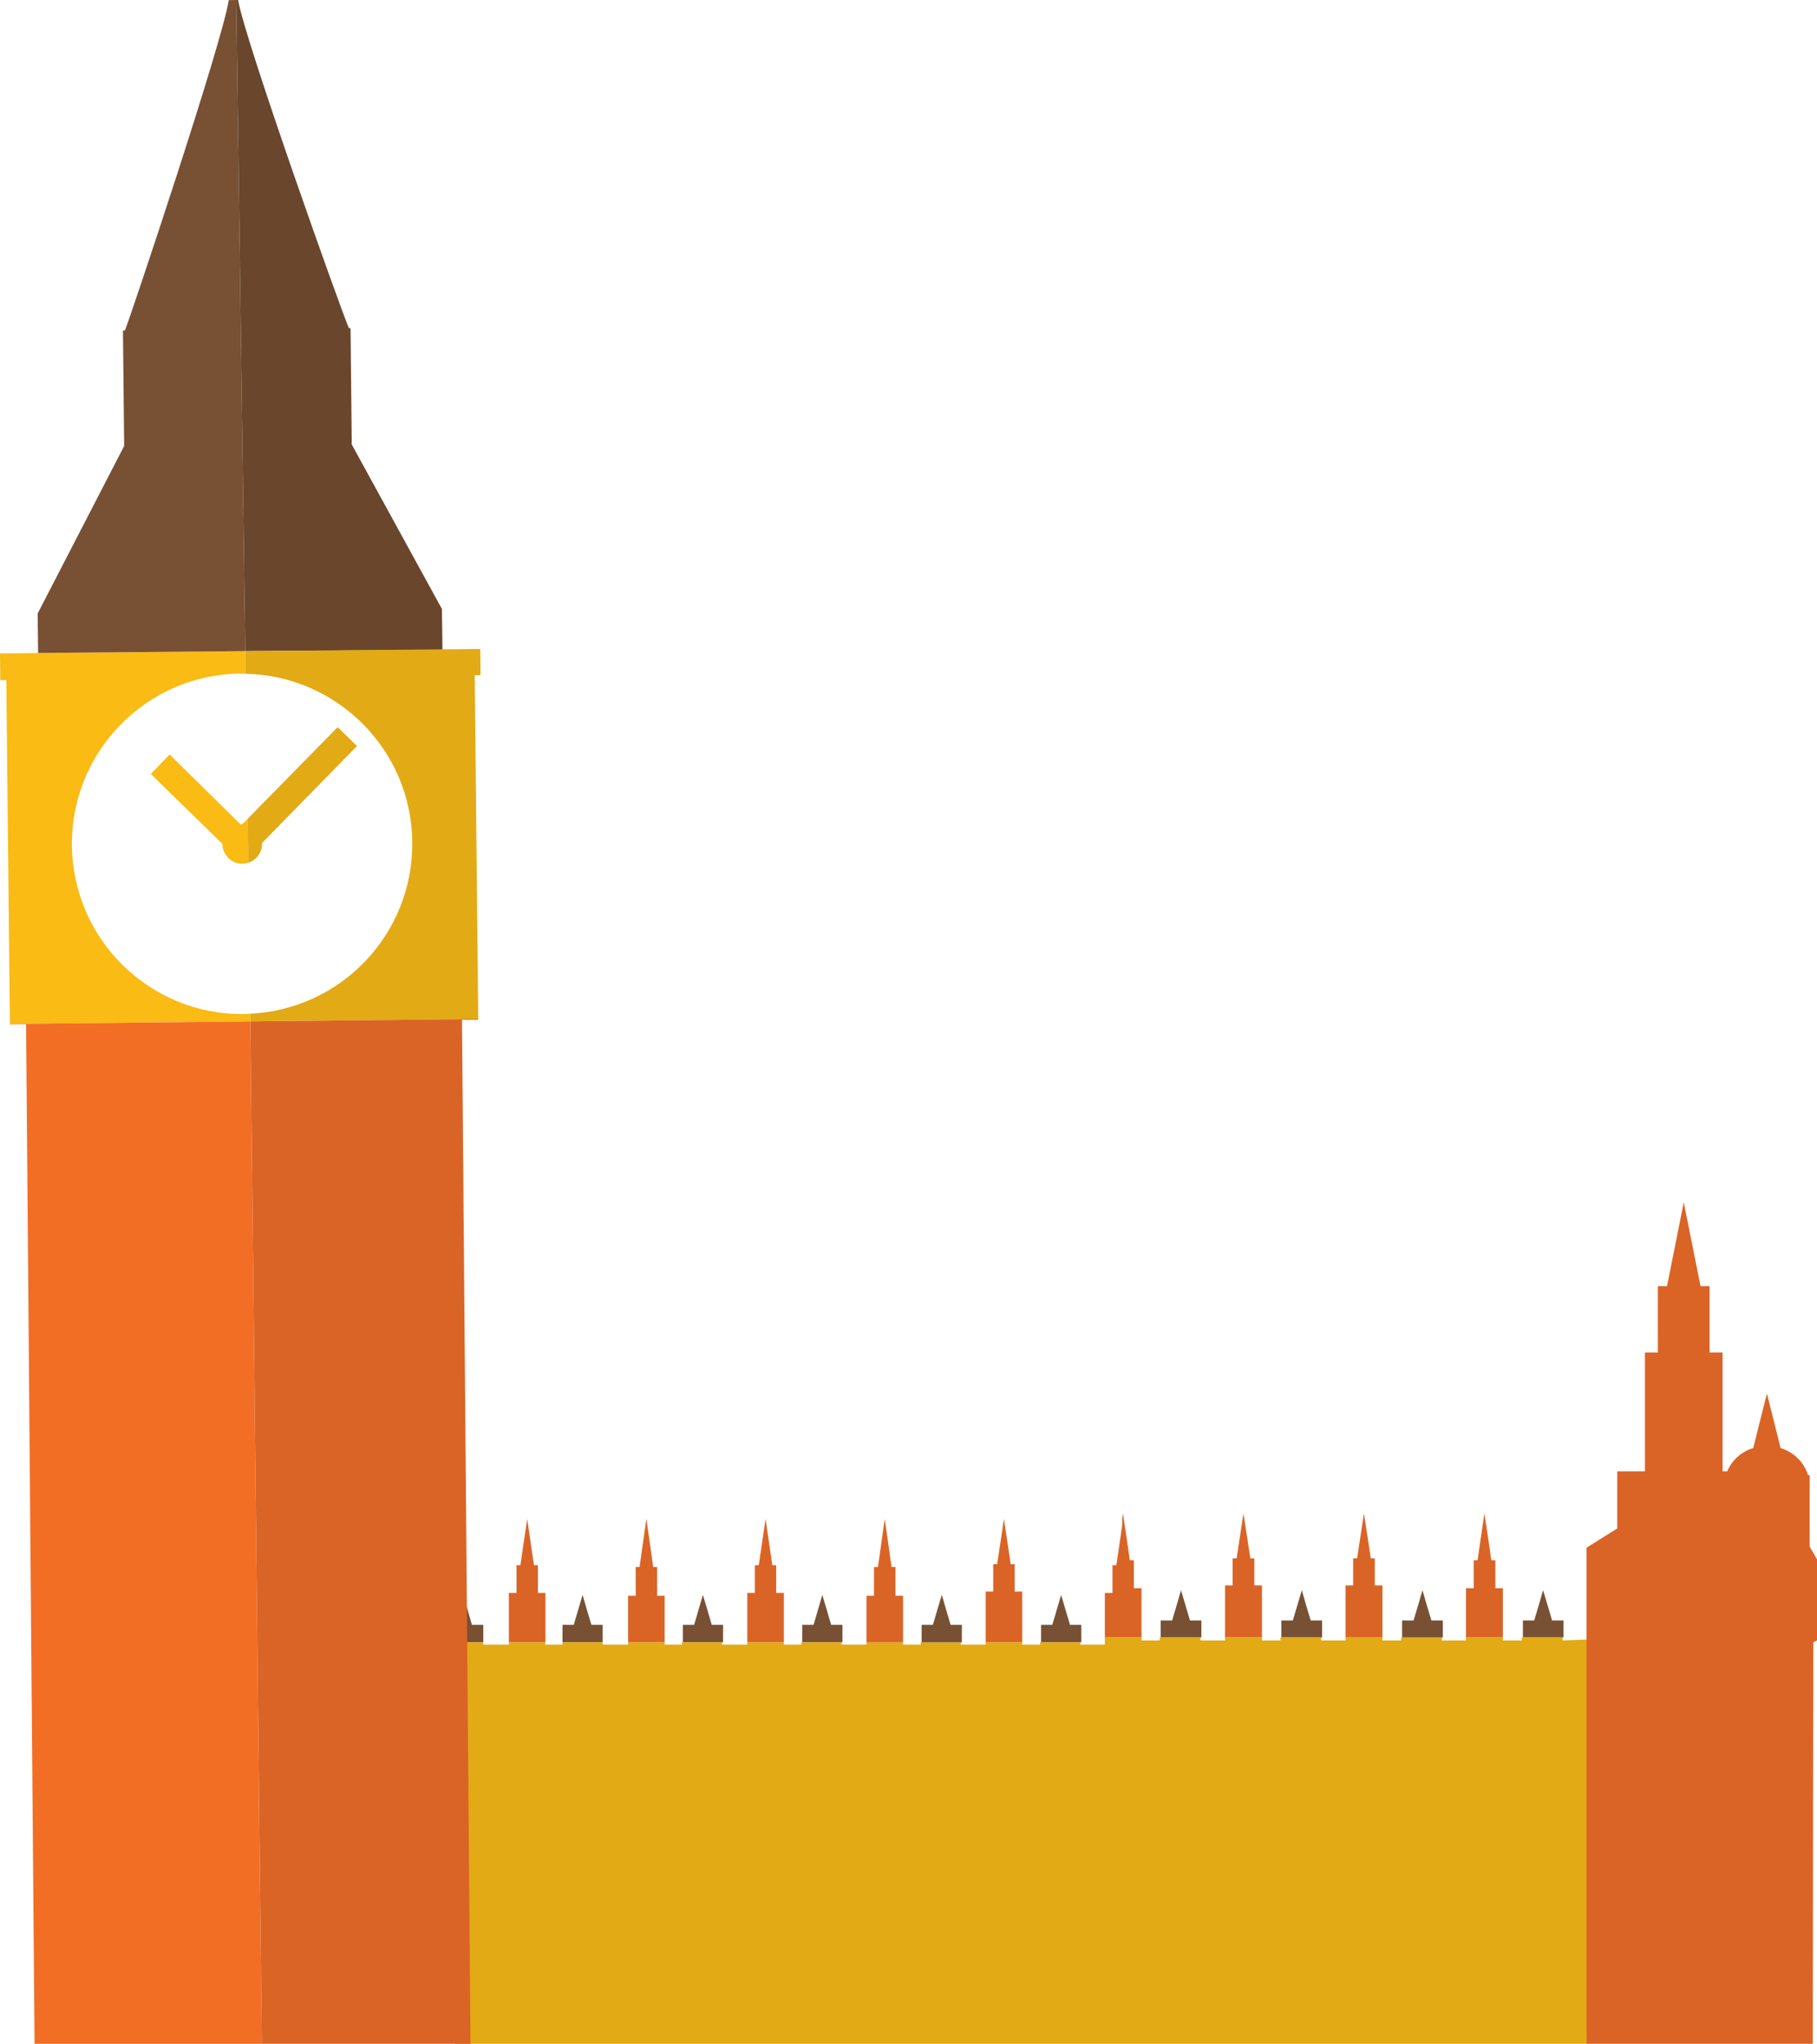 <?xml version="1.0" encoding="iso-8859-1"?>
<!-- Generator: Adobe Illustrator 17.0.0, SVG Export Plug-In . SVG Version: 6.00 Build 0)  -->
<!DOCTYPE svg PUBLIC "-//W3C//DTD SVG 1.1//EN" "http://www.w3.org/Graphics/SVG/1.1/DTD/svg11.dtd">
<svg version="1.1" id="Objects1" xmlns="http://www.w3.org/2000/svg" xmlns:xlink="http://www.w3.org/1999/xlink" x="0px" y="0px"
	 width="127.052px" height="142.895px" viewBox="0 0 127.052 142.895" style="enable-background:new 0 0 127.052 142.895;"
	 xml:space="preserve">
<g>
	<g>
		<polygon style="fill:#785033;" points="50.558,113.603 49.769,113.603 49.473,112.591 49.149,111.509 48.833,112.591 
			48.538,113.603 47.747,113.603 47.747,114.823 50.558,114.823 		"/>
		<polygon style="fill:#DA6426;" points="46.474,111.568 45.948,111.568 45.948,109.556 45.675,109.556 45.468,108.095 
			45.199,106.194 44.924,108.095 44.723,109.556 44.45,109.556 44.45,111.568 43.919,111.568 43.919,114.823 46.474,114.823 		"/>
		<polygon style="fill:#785033;" points="33.793,113.603 33.001,113.603 32.706,112.591 32.385,111.509 32.071,112.591 
			31.819,113.44 31.819,114.823 33.793,114.823 		"/>
		<polygon style="fill:#DA6426;" points="38.14,111.37 37.614,111.37 37.614,109.433 37.339,109.433 37.131,108.03 36.867,106.194 
			36.593,108.03 36.389,109.433 36.116,109.433 36.116,111.37 35.583,111.37 35.583,114.823 38.14,114.823 		"/>
		<polygon style="fill:#785033;" points="42.14,113.603 41.354,113.603 41.051,112.591 40.737,111.509 40.417,112.591 
			40.119,113.603 39.333,113.603 39.333,114.823 42.14,114.823 		"/>
		<polygon style="fill:#DA6426;" points="54.813,111.37 54.274,111.37 54.274,109.433 54.004,109.433 53.8,108.03 53.531,106.194 
			53.262,108.03 53.056,109.433 52.779,109.433 52.779,111.37 52.254,111.37 52.254,114.823 54.813,114.823 		"/>
		<polygon style="fill:#785033;" points="75.607,113.603 74.818,113.603 74.518,112.591 74.198,111.509 73.881,112.591 
			73.582,113.603 72.795,113.603 72.795,114.823 75.607,114.823 		"/>
		<polygon style="fill:#785033;" points="58.909,113.603 58.117,113.603 57.822,112.591 57.5,111.509 57.47,111.613 57.185,112.591 
			56.887,113.603 56.095,113.603 56.095,114.823 58.909,114.823 		"/>
		<polygon style="fill:#DA6426;" points="71.479,111.273 70.95,111.273 70.95,109.367 70.675,109.367 70.468,107.993 
			70.199,106.194 69.932,107.993 69.724,109.367 69.451,109.367 69.451,111.273 68.925,111.273 68.925,114.823 71.479,114.823 		"/>
		<polygon style="fill:#785033;" points="84.004,113.298 83.207,113.298 82.906,112.275 82.581,111.181 82.265,112.275 
			81.96,113.298 81.161,113.298 81.161,114.484 84.004,114.484 		"/>
		<polygon style="fill:#DA6426;" points="88.243,110.846 87.708,110.846 87.708,108.961 87.431,108.961 87.222,107.596 
			86.948,105.812 86.674,107.596 86.469,108.961 86.191,108.961 86.191,110.846 85.659,110.846 85.659,114.484 88.243,114.484 		"/>
		<polygon style="fill:#785033;" points="92.446,113.298 91.648,113.298 91.342,112.275 91.03,111.181 90.704,112.275 
			90.399,113.298 89.599,113.298 89.599,114.484 92.446,114.484 		"/>
		<polygon style="fill:#DA6426;" points="79.819,111.043 79.283,111.043 79.283,109.086 79.005,109.086 78.798,107.665 
			78.522,105.812 78.473,106.161 78.473,106.597 78.268,108.03 78.06,109.433 77.787,109.433 77.787,111.37 77.255,111.37 
			77.255,114.484 79.819,114.484 		"/>
		<polygon style="fill:#785033;" points="109.328,113.298 108.526,113.298 108.227,112.275 107.899,111.181 107.582,112.275 
			107.278,113.298 106.487,113.298 106.487,114.484 109.328,114.484 		"/>
		<polygon style="fill:#DA6426;" points="105.089,111.043 104.561,111.043 104.561,109.086 104.28,109.086 104.075,107.665 
			103.797,105.812 103.523,107.665 103.319,109.086 103.046,109.086 103.046,111.043 102.508,111.043 102.508,114.484 
			105.089,114.484 		"/>
		<polygon style="fill:#E2AA15;" points="111.11,114.626 109.26,114.694 109.26,114.484 106.419,114.484 106.419,114.694 
			105.089,114.694 105.089,114.484 102.508,114.484 102.508,114.694 100.822,114.694 100.822,114.484 97.975,114.484 
			97.975,114.694 96.666,114.694 96.666,114.484 94.086,114.484 94.086,114.694 92.378,114.694 92.378,114.484 89.532,114.484 
			89.532,114.694 88.243,114.694 88.243,114.484 85.659,114.484 85.659,114.694 83.937,114.694 83.937,114.484 81.093,114.484 
			81.093,114.694 79.819,114.694 79.819,114.484 77.255,114.484 77.255,114.823 110.528,114.823 77.255,114.823 77.255,114.983 
			75.539,114.983 75.539,114.823 72.728,114.823 72.728,114.983 71.479,114.983 71.479,114.823 68.925,114.823 68.925,114.983 
			67.19,114.983 67.19,114.823 64.377,114.823 64.377,114.983 63.144,114.983 63.144,114.823 60.589,114.823 60.589,114.983 
			58.841,114.983 58.841,114.823 56.028,114.823 56.028,114.983 54.813,114.983 54.813,114.823 52.254,114.823 52.254,114.983 
			50.491,114.983 50.491,114.823 47.679,114.823 47.679,114.983 46.474,114.983 46.474,114.823 43.919,114.823 43.919,114.983 
			42.14,114.983 42.14,114.823 39.333,114.823 39.333,114.983 38.14,114.983 38.14,114.823 35.583,114.823 35.583,114.983 
			33.793,114.983 33.793,114.823 31.819,114.823 31.819,142.895 57.383,142.895 57.4,142.895 110.935,142.895 		"/>
		<polygon style="fill:#785033;" points="100.889,113.298 100.09,113.298 99.781,112.275 99.465,111.181 99.147,112.275 
			98.84,113.298 98.041,113.298 98.041,114.484 100.889,114.484 		"/>
		<polygon style="fill:#DA6426;" points="96.666,110.846 96.13,110.846 96.13,108.961 95.852,108.961 95.647,107.596 
			95.372,105.812 95.101,107.596 94.893,108.961 94.619,108.961 94.619,110.846 94.086,110.846 94.086,114.484 96.666,114.484 		"/>
		<path style="fill:#DA6426;" d="M126.538,108.131v-4.994h-0.121c-0.256-0.893-0.98-1.605-1.911-1.897l-0.382-1.531l-0.572-2.277
			l-0.577,2.277l-0.38,1.531c-0.837,0.256-1.505,0.862-1.818,1.63h-0.329v-8.309h-0.907v-4.638h-0.631l-0.406-2.018l-0.768-3.846
			l-0.768,3.846l-0.402,2.018h-0.64v4.638h-0.904v8.309h-1.936v3.991l-2.15,1.349v34.686h15.82l0.038-28.073l0.259-0.128v-5.675
			L126.538,108.131z"/>
		<polygon style="fill:#785033;" points="67.257,113.603 66.469,113.603 66.171,112.591 65.856,111.509 65.53,112.591 
			65.234,113.603 64.445,113.603 64.445,114.823 67.257,114.823 		"/>
		<polygon style="fill:#DA6426;" points="63.144,111.568 62.614,111.568 62.614,109.556 62.342,109.556 62.136,108.095 
			61.864,106.194 61.598,108.095 61.39,109.556 61.113,109.556 61.113,111.568 60.589,111.568 60.589,114.823 63.144,114.823 		"/>
	</g>
	<g>
		<path style="fill:#F9BB14;" d="M16.912,57.598c-0.034,0-0.046,0.04-0.088,0.042l-4.962-4.888l-1.316,1.359l5.007,4.892
			c0.009,0.778,0.644,1.394,1.394,1.387c0.145-0.001,0.28-0.03,0.41-0.071l-0.042-3.069l-0.354,0.36L16.912,57.598z"/>
		<path style="fill:#E2AA15;" d="M18.326,58.976c0,0-0.014-0.014-0.014-0.027l6.65-6.789l-1.351-1.324l-6.297,6.415l0.042,3.069
			C17.923,60.137,18.332,59.608,18.326,58.976z"/>
		<path style="fill:#F9BB14;" d="M17.502,70.874c-0.151,0.007-0.3,0.024-0.454,0.026c-6.563,0.068-11.952-5.211-12.021-11.787
			c-0.066-6.563,5.212-11.952,11.776-12.02c0.125-0.002,0.245,0.013,0.369,0.014l-0.022-1.585L2.664,45.653v0.007L0,45.688
			l0.02,1.866l0.422-0.006L0.69,71.593l16.819-0.178L17.502,70.874z"/>
		<polygon style="fill:#F26E25;" points="17.51,71.415 0.69,71.593 0.691,71.624 1.824,71.612 2.416,142.895 18.309,142.895 		"/>
		<path style="fill:#785033;" d="M16.52,0.001l-0.524,0.006c-0.434,2.914-6.815,21.975-7.26,23.101l-0.138,0.001l0.084,8.072
			L2.647,42.868H2.634l0.03,2.785l14.487-0.131L16.52,0.001z"/>
		<path style="fill:#69462C;" d="M30.938,45.438l-0.037-2.862l-6.334-11.553h0.028l-0.083-8.079l-0.116,0.001
			C23.899,21.83,17.147,2.905,16.647,0L16.52,0.001l0.631,45.521L30.938,45.438z"/>
		<path style="fill:#E2AA15;" d="M33.196,47.212l0.405-0.005l-0.019-1.833l-16.432,0.148l0.022,1.585
			c6.399,0.132,11.591,5.315,11.656,11.76c0.066,6.424-4.96,11.7-11.327,12.007l0.007,0.541l15.934-0.168L33.196,47.212z"/>
		<polygon style="fill:#DA6426;" points="32.305,71.304 33.445,71.292 33.444,71.247 17.51,71.415 18.309,142.895 32.9,142.895 		
			"/>
	</g>
</g>
</svg>
